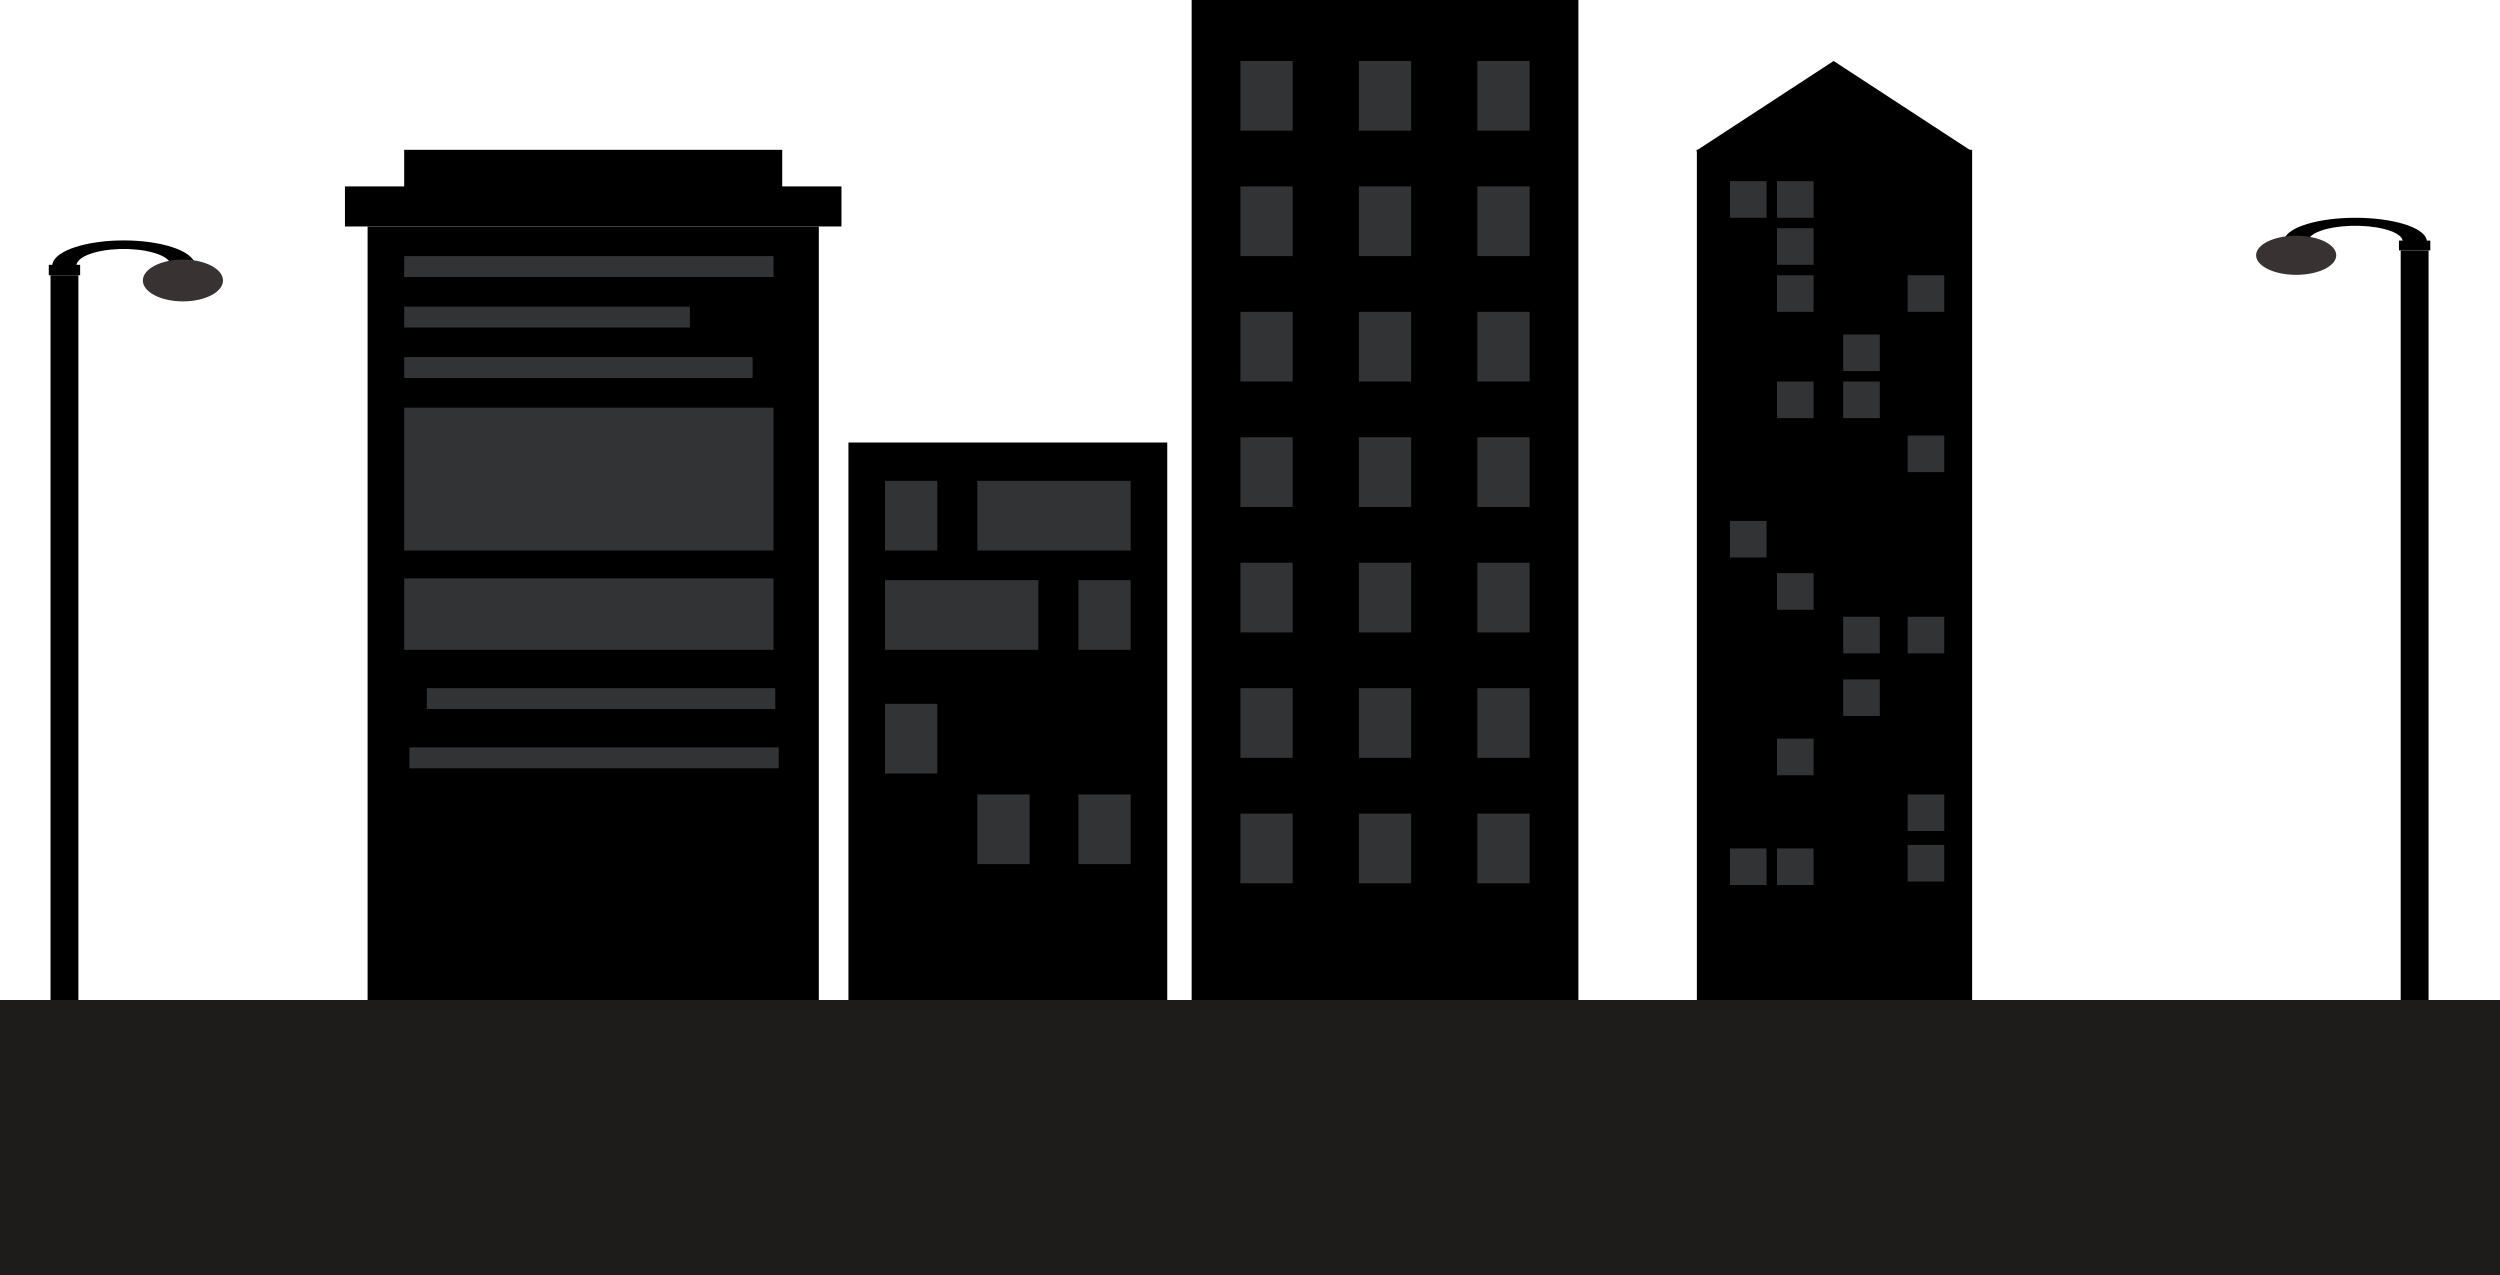 <svg viewBox="0 0 1435 732" fill="none" xmlns="http://www.w3.org/2000/svg">
<rect x="974" y="86" width="158" height="493" fill="black"/>
<path d="M1052.5 35L1131.74 86.75H973.259L1052.5 35Z" fill="black"/>
<rect x="993" y="104" width="21" height="21" fill="#313335"/>
<rect x="1020" y="104" width="21" height="21" fill="#313335"/>
<rect x="1020" y="131" width="21" height="21" fill="#313335"/>
<rect x="1020" y="158" width="21" height="21" fill="#313335"/>
<rect x="1095" y="158" width="21" height="21" fill="#313335"/>
<rect x="1058" y="192" width="21" height="21" fill="#313335"/>
<rect x="1020" y="219" width="21" height="21" fill="#313335"/>
<g filter="url(#filter0_d_0_1)">
<rect x="1095" y="250" width="21" height="21" fill="#313335"/>
</g>
<rect x="993" y="299" width="21" height="21" fill="#313335"/>
<rect x="1020" y="329" width="21" height="21" fill="#313335"/>
<rect x="1058" y="354" width="21" height="21" fill="#313335"/>
<rect x="1058" y="390" width="21" height="21" fill="#313335"/>
<rect x="1020" y="424" width="21" height="21" fill="#313335"/>
<rect x="1095" y="456" width="21" height="21" fill="#313335"/>
<rect x="1095" y="485" width="21" height="21" fill="#313335"/>
<rect x="993" y="487" width="21" height="21" fill="#313335"/>
<rect x="1020" y="487" width="21" height="21" fill="#313335"/>
<rect x="1095" y="354" width="21" height="21" fill="#313335"/>
<rect x="1058" y="219" width="21" height="21" fill="#313335"/>
<rect x="211" y="130" width="259" height="485" fill="black"/>
<rect x="198" y="107" width="285" height="23" fill="black"/>
<rect x="232" y="86" width="217" height="23" fill="black"/>
<rect x="232" y="147" width="212" height="12" fill="#313335"/>
<rect x="235" y="429" width="212" height="12" fill="#313335"/>
<rect x="232" y="176" width="164" height="12" fill="#313335"/>
<rect x="232" y="205" width="200" height="12" fill="#313335"/>
<rect x="245" y="395" width="200" height="12" fill="#313335"/>
<rect x="232" y="234" width="212" height="82" fill="#313335"/>
<rect x="232" y="332" width="212" height="41" fill="#313335"/>
<rect x="487" y="254" width="183" height="325" fill="black"/>
<rect x="508" y="276" width="30" height="40" fill="#313335"/>
<rect x="619" y="333" width="30" height="40" fill="#313335"/>
<rect x="508" y="404" width="30" height="40" fill="#313335"/>
<rect x="619" y="456" width="30" height="40" fill="#313335"/>
<rect x="561" y="456" width="30" height="40" fill="#313335"/>
<rect x="561" y="276" width="88" height="40" fill="#313335"/>
<rect x="508" y="333" width="88" height="40" fill="#313335"/>
<rect x="684" width="222" height="579" fill="black"/>
<rect x="712" y="35" width="30" height="40" fill="#313335"/>
<rect x="780" y="35" width="30" height="40" fill="#313335"/>
<rect x="848" y="35" width="30" height="40" fill="#313335"/>
<rect x="712" y="107" width="30" height="40" fill="#313335"/>
<rect x="780" y="107" width="30" height="40" fill="#313335"/>
<rect x="848" y="107" width="30" height="40" fill="#313335"/>
<rect x="712" y="179" width="30" height="40" fill="#313335"/>
<rect x="780" y="179" width="30" height="40" fill="#313335"/>
<rect x="848" y="179" width="30" height="40" fill="#313335"/>
<rect x="712" y="251" width="30" height="40" fill="#313335"/>
<rect x="780" y="251" width="30" height="40" fill="#313335"/>
<rect x="848" y="251" width="30" height="40" fill="#313335"/>
<rect x="712" y="323" width="30" height="40" fill="#313335"/>
<rect x="780" y="323" width="30" height="40" fill="#313335"/>
<rect x="848" y="323" width="30" height="40" fill="#313335"/>
<rect x="712" y="395" width="30" height="40" fill="#313335"/>
<rect x="780" y="395" width="30" height="40" fill="#313335"/>
<rect x="848" y="395" width="30" height="40" fill="#313335"/>
<rect x="712" y="467" width="30" height="40" fill="#313335"/>
<rect x="780" y="467" width="30" height="40" fill="#313335"/>
<rect x="848" y="467" width="30" height="40" fill="#313335"/>
<rect width="18" height="6" transform="matrix(-1 0 0 1 46 152)" fill="black"/>
<path d="M30 152.5C30 148.878 33.832 145.388 40.742 142.715C47.653 140.043 57.141 138.381 67.34 138.058C77.54 137.735 87.712 138.773 95.856 140.968C104 143.164 109.526 146.358 111.347 149.922L97.707 150.793C96.502 148.434 92.844 146.32 87.453 144.867C82.062 143.413 75.329 142.726 68.577 142.94C61.826 143.154 55.545 144.254 50.971 146.023C46.397 147.792 43.86 150.103 43.86 152.5H30Z" fill="black"/>
<rect width="16" height="574" transform="matrix(-1 0 0 1 45 158)" fill="black"/>
<ellipse cx="23" cy="12" rx="23" ry="12" transform="matrix(-1 0 0 1 128 149)" fill="#383232"/>
<rect x="1377" y="138.104" width="18" height="5.616" fill="black"/>
<path d="M1393 138.572C1393 135.183 1389.17 131.915 1382.26 129.414C1375.35 126.912 1365.86 125.357 1355.66 125.054C1345.46 124.752 1335.29 125.723 1327.14 127.778C1319 129.834 1313.47 132.823 1311.65 136.159L1325.29 136.975C1326.5 134.767 1330.16 132.788 1335.55 131.427C1340.94 130.067 1347.67 129.424 1354.42 129.624C1361.17 129.824 1367.45 130.854 1372.03 132.51C1376.6 134.166 1379.14 136.328 1379.14 138.572H1393Z" fill="black"/>
<rect x="1378" y="143.721" width="16" height="537.279" fill="black"/>
<ellipse cx="1318" cy="146.528" rx="23" ry="11.232" fill="#383232"/>
<rect x="-5" y="574" width="1440" height="158" fill="#1E1B1B"/>
<defs>
<filter id="filter0_d_0_1" x="1095" y="250" width="21" height="21" filterUnits="userSpaceOnUse" color-interpolation-filters="sRGB">
<feFlood flood-opacity="0" result="BackgroundImageFix"/>
<feColorMatrix in="SourceAlpha" type="matrix" values="0 0 0 0 0 0 0 0 0 0 0 0 0 0 0 0 0 0 127 0" result="hardAlpha"/>
<feOffset/>
<feComposite in2="hardAlpha" operator="out"/>
<feColorMatrix type="matrix" values="0 0 0 0 0.922 0 0 0 0 0.97 0 0 0 0 0 0 0 0 0.5 0"/>
<feBlend mode="normal" in2="BackgroundImageFix" result="effect1_dropShadow_0_1"/>
<feBlend mode="normal" in="SourceGraphic" in2="effect1_dropShadow_0_1" result="shape"/>
</filter>
</defs>
</svg>
